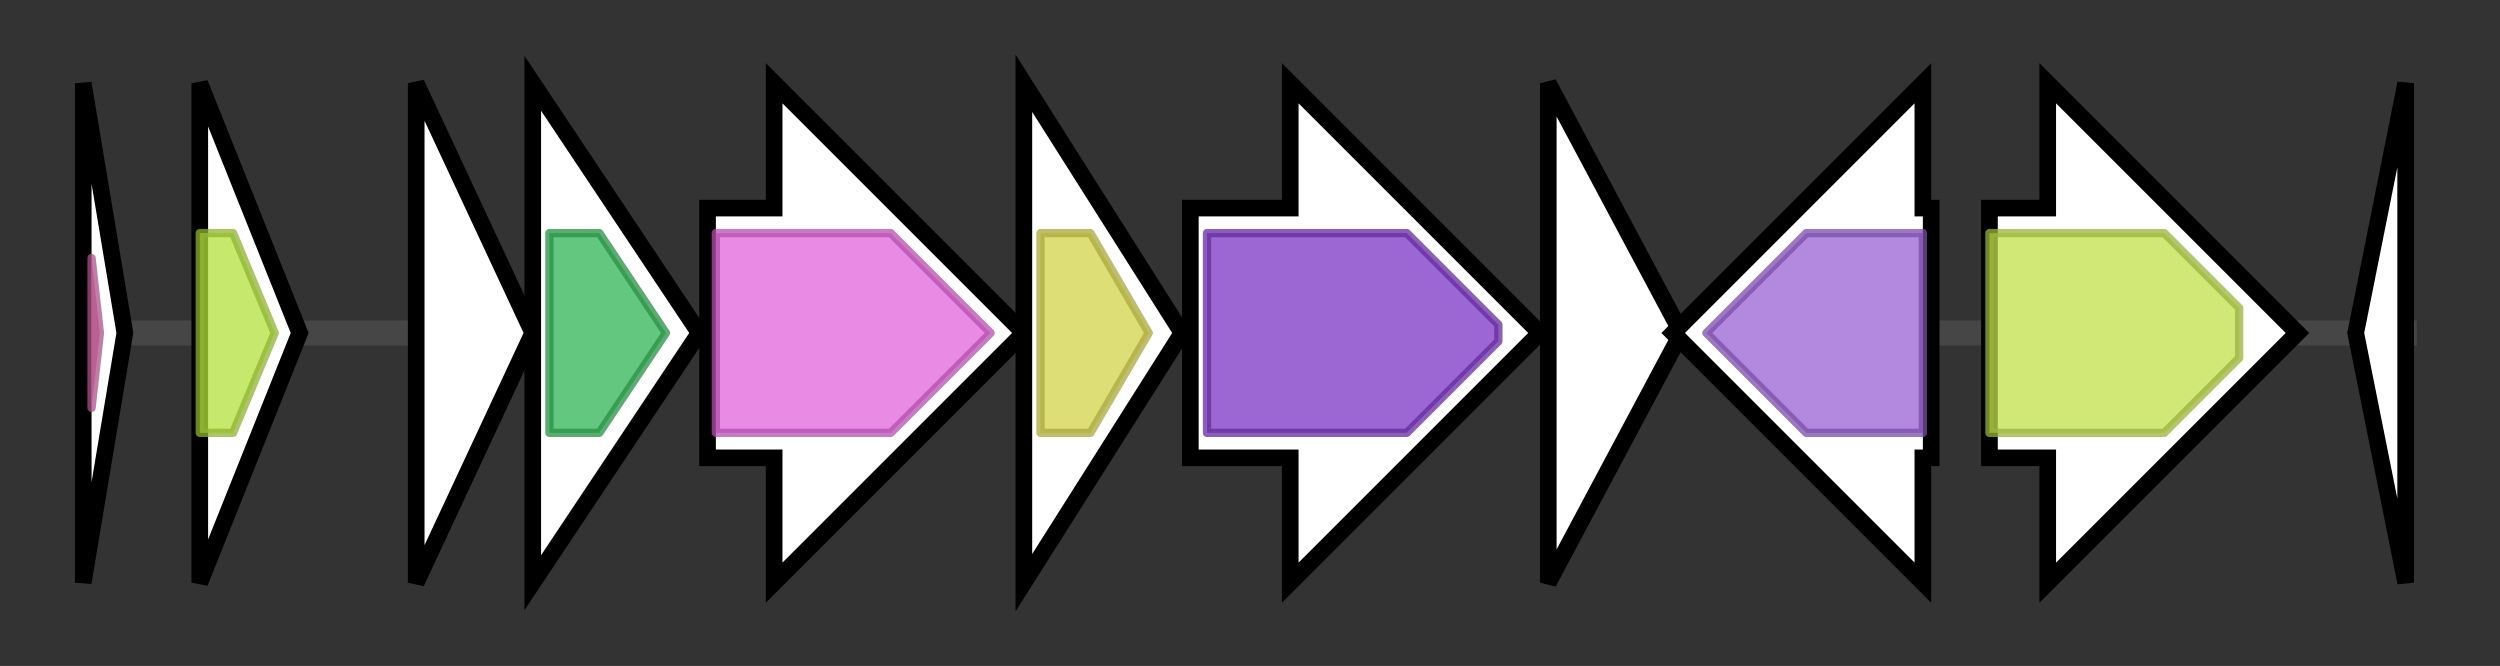 <svg version="1.1" baseProfile="full" xmlns="http://www.w3.org/2000/svg" width="300.333" height="80">
	<rect width="100%" height="100%" fill="#333333" stroke="none"/>
	<g>
		<line x1="10" y1="40.0" x2="290.333" y2="40.0" style="stroke:rgb(70,70,70); stroke-width:3 "/>
		<g>
			<title>orf-1
(2Fe-2S)-binding protein</title>
			<polygon class="orf-1
(2Fe-2S)-binding protein" points="10,10 15,40 10,70" fill="rgb(255,255,255)" fill-opacity="1.0" stroke="rgb(0,0,0)" stroke-width="2"  />
			<g>
				<title>Fer2_BFD (PF04324)
"BFD-like [2Fe-2S] binding domain"</title>
				<polygon class="PF04324" points="11,31 12,40 11,49" stroke-linejoin="round" width="4" height="24" fill="rgb(216,103,169)" stroke="rgb(172,82,135)" stroke-width="1" opacity="0.75" />
			</g>
		</g>
		<g>
			<title>tubA
6-Pyruvoyltetrahydropterin synthase</title>
			<polygon class="tubA
6-Pyruvoyltetrahydropterin synthase" points="24,10 36,40 24,70" fill="rgb(255,255,255)" fill-opacity="1.0" stroke="rgb(0,0,0)" stroke-width="2"  />
			<g>
				<title>PTPS (PF01242)
"6-pyruvoyl tetrahydropterin synthase"</title>
				<polygon class="PF01242" points="24,28 28,28 33,40 28,52 24,52" stroke-linejoin="round" width="11" height="24" fill="rgb(179,224,60)" stroke="rgb(143,179,48)" stroke-width="1" opacity="0.75" />
			</g>
		</g>
		<g>
			<title>tubB
Radical SAM family protein</title>
			<polygon class="tubB
Radical SAM family protein" points="50,10 64,40 50,70" fill="rgb(255,255,255)" fill-opacity="1.0" stroke="rgb(0,0,0)" stroke-width="2"  />
		</g>
		<g>
			<title>tubC
GTP cyclohydrolase I</title>
			<polygon class="tubC
GTP cyclohydrolase I" points="64,10 84,40 64,70" fill="rgb(255,255,255)" fill-opacity="1.0" stroke="rgb(0,0,0)" stroke-width="2"  />
			<g>
				<title>GTP_cyclohydroI (PF01227)
"GTP cyclohydrolase I"</title>
				<polygon class="PF01227" points="66,28 72,28 80,40 72,52 66,52" stroke-linejoin="round" width="17" height="24" fill="rgb(48,180,84)" stroke="rgb(38,144,67)" stroke-width="1" opacity="0.75" />
			</g>
		</g>
		<g>
			<title>tubD
Guanosine monophosphate reductase</title>
			<polygon class="tubD
Guanosine monophosphate reductase" points="85,25 93,25 93,10 123,40 93,70 93,55 85,55" fill="rgb(255,255,255)" fill-opacity="1.0" stroke="rgb(0,0,0)" stroke-width="2"  />
			<g>
				<title>IMPDH (PF00478)
"IMP dehydrogenase / GMP reductase domain"</title>
				<polygon class="PF00478" points="86,28 107,28 119,40 107,52 86,52" stroke-linejoin="round" width="35" height="24" fill="rgb(225,99,218)" stroke="rgb(180,79,174)" stroke-width="1" opacity="0.75" />
			</g>
		</g>
		<g>
			<title>tubE
Phosphoribosylpyrophospate transferase</title>
			<polygon class="tubE
Phosphoribosylpyrophospate transferase" points="123,10 142,40 123,70" fill="rgb(255,255,255)" fill-opacity="1.0" stroke="rgb(0,0,0)" stroke-width="2"  />
			<g>
				<title>Pribosyltran (PF00156)
"Phosphoribosyl transferase domain"</title>
				<polygon class="PF00156" points="125,28 131,28 138,40 131,52 125,52" stroke-linejoin="round" width="15" height="24" fill="rgb(210,210,74)" stroke="rgb(168,168,59)" stroke-width="1" opacity="0.75" />
			</g>
		</g>
		<g>
			<title>tubF
UbiD family decarboxylase</title>
			<polygon class="tubF
UbiD family decarboxylase" points="143,25 155,25 155,10 185,40 155,70 155,55 143,55" fill="rgb(255,255,255)" fill-opacity="1.0" stroke="rgb(0,0,0)" stroke-width="2"  />
			<g>
				<title>UbiD (PF01977)
"3-octaprenyl-4-hydroxybenzoate carboxy-lyase"</title>
				<polygon class="PF01977" points="145,28 169,28 180,39 180,41 169,52 145,52" stroke-linejoin="round" width="35" height="24" fill="rgb(124,53,196)" stroke="rgb(99,42,156)" stroke-width="1" opacity="0.75" />
			</g>
		</g>
		<g>
			<title>tubG
Nudix hydrolase</title>
			<polygon class="tubG
Nudix hydrolase" points="186,10 202,40 186,70" fill="rgb(255,255,255)" fill-opacity="1.0" stroke="rgb(0,0,0)" stroke-width="2"  />
		</g>
		<g>
			<title>tubH
Carbohydrate kinase family protein</title>
			<polygon class="tubH
Carbohydrate kinase family protein" points="232,25 231,25 231,10 201,40 231,70 231,55 232,55" fill="rgb(255,255,255)" fill-opacity="1.0" stroke="rgb(0,0,0)" stroke-width="2"  />
			<g>
				<title>PfkB (PF00294)
"pfkB family carbohydrate kinase"</title>
				<polygon class="PF00294" points="205,40 217,28 231,28 231,52 217,52" stroke-linejoin="round" width="28" height="24" fill="rgb(153,96,212)" stroke="rgb(122,76,169)" stroke-width="1" opacity="0.75" />
			</g>
		</g>
		<g>
			<title>tubI
MFS transporter</title>
			<polygon class="tubI
MFS transporter" points="239,25 246,25 246,10 276,40 246,70 246,55 239,55" fill="rgb(255,255,255)" fill-opacity="1.0" stroke="rgb(0,0,0)" stroke-width="2"  />
			<g>
				<title>MFS_1 (PF07690)
"Major Facilitator Superfamily"</title>
				<polygon class="PF07690" points="239,28 260,28 269,37 269,43 260,52 239,52" stroke-linejoin="round" width="30" height="24" fill="rgb(193,224,74)" stroke="rgb(154,179,59)" stroke-width="1" opacity="0.75" />
			</g>
		</g>
		<g>
			<title>orf1
hypothetical protein</title>
			<polygon class="orf1
hypothetical protein" points="283,40 289,10 289,70" fill="rgb(255,255,255)" fill-opacity="1.0" stroke="rgb(0,0,0)" stroke-width="2"  />
		</g>
	</g>
</svg>
